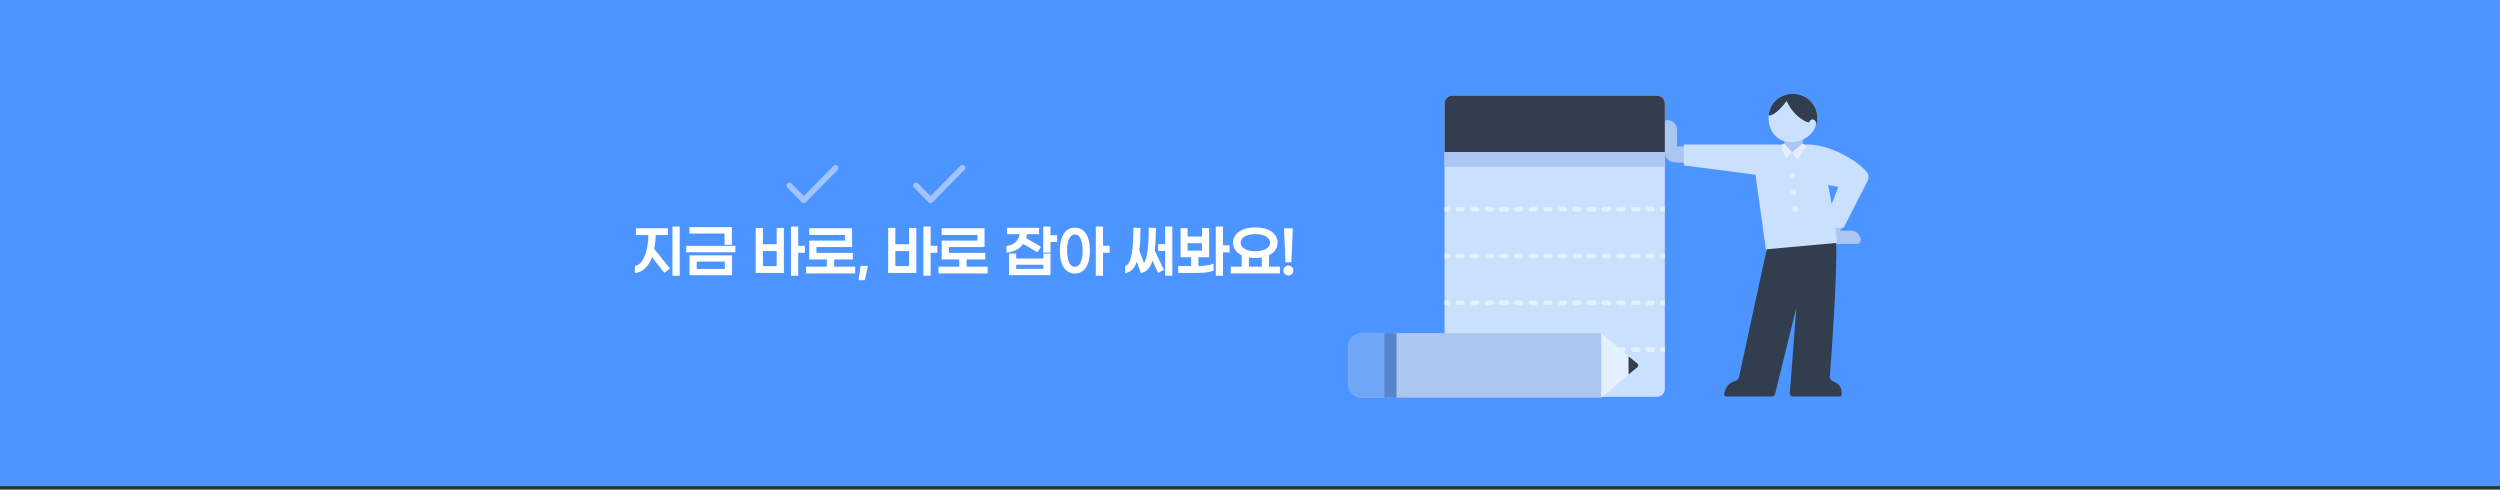<svg width="100%" height="100%" viewBox="0 0 1440 282" fill="none" xmlns="http://www.w3.org/2000/svg">
<rect x="0" y="0" width="1440" height="282" fill="#333333" stroke="none"/>
<rect width="1440" height="280" fill="#4C94FF"/>
<mask id="path-1-outside-1_2604_20336" maskUnits="userSpaceOnUse" x="365.5" y="130" width="380" height="32" fill="black">
<rect fill="white" x="365.5" y="130" width="380" height="32"/>
<path d="M387.83 131H390.998V158.328H387.83V131ZM377.174 134.904C377.142 138.072 376.822 140.984 376.31 143.544L385.238 154.584L382.742 156.472L375.382 147.096C373.494 152.824 370.23 156.216 366.102 156.696V153.56C370.966 152.664 373.846 145.048 373.974 134.904H366.742V131.992H384.182V134.904H377.174ZM417.856 140.504V134.008H397.6V131.32H421.056V140.504H417.856ZM395.776 144.792V142.136H423.072V144.792H395.776ZM397.664 158.008V147.576H421.152V158.008H397.664ZM400.832 155.416H418.016V150.168H400.832V155.416ZM463.102 142.072V145.112H459.262V158.328H456.094V131H459.262V142.072H463.102ZM447.87 141.208V131.8H451.006V156.696H435.806V131.8H438.942V141.208H447.87ZM438.942 153.784H447.87V144.12H438.942V153.784ZM480.007 154.104H492.103V157.016H464.807V154.104H476.775V148.952H466.631V139.096H487.175V134.808H466.631V131.992H490.311V141.816H469.799V146.136H490.727V148.952H480.007V154.104ZM499.312 153.656L497.712 160.888H495.088L496.112 153.656H499.312ZM539.383 142.072V145.112H535.543V158.328H532.375V131H535.543V142.072H539.383ZM524.151 141.208V131.8H527.287V156.696H512.087V131.8H515.223V141.208H524.151ZM515.223 153.784H524.151V144.12H515.223V153.784ZM556.288 154.104H568.384V157.016H541.088V154.104H553.056V148.952H542.912V139.096H563.456V134.808H542.912V131.992H566.592V141.816H546.08V146.136H567.008V148.952H556.288V154.104ZM608.414 135.96V138.904H604.574V145.016H601.406V131H604.574V135.96H608.414ZM589.278 139.864C587.39 142.648 584.222 144.536 580.222 144.92V142.104C584.702 141.496 587.486 138.488 587.902 134.392H580.574V131.704H598.014V134.392H591.102C591.038 135.448 590.814 136.472 590.494 137.432L598.91 142.296L597.406 144.664L589.278 139.864ZM601.47 149.432V146.52H604.574V157.976H581.726V146.52H584.83V149.432H601.47ZM584.83 155.384H601.47V151.992H584.83V155.384ZM638.695 142.072V145.112H634.855V158.328H631.687V131H634.855V142.072H638.695ZM619.143 131.64C623.911 131.64 627.271 135.672 627.271 144.344C627.271 153.016 623.911 157.048 619.143 157.048C614.343 157.048 610.983 153.016 610.983 144.344C610.983 135.672 614.343 131.64 619.143 131.64ZM619.143 154.136C621.959 154.136 624.103 151.288 624.103 144.344C624.103 137.432 621.959 134.552 619.143 134.552C616.295 134.552 614.151 137.432 614.151 144.344C614.151 151.288 616.295 154.136 619.143 154.136ZM671.621 131H674.757V158.328H671.621V144.088H667.589V141.112H671.621V131ZM665.285 131.8C665.253 136.632 665.029 140.792 664.581 144.28L669.765 155.224L667.269 156.504L663.749 148.664C662.565 153.336 660.549 156.056 657.445 156.696L654.789 149.176C653.573 153.528 651.621 156.088 648.613 156.696V153.528C652.229 152.312 653.349 143.128 653.349 131.672L656.453 131.8C656.421 136.664 656.197 140.856 655.749 144.344L658.789 152.6C661.349 149.752 662.181 141.56 662.181 131.672L665.285 131.8ZM707.727 141.816V144.856H703.951V158.328H700.783V131H703.951V141.816H707.727ZM689.775 147.704V153.72C693.359 153.72 696.591 153.368 698.511 152.568V155.544C696.559 156.344 693.327 156.696 689.583 156.696H679.151V153.72H686.607V147.704H680.495V131.896H683.567V136.76H692.847V131.896H695.951V147.704H689.775ZM683.567 139.576V144.856H692.847V139.576H683.567ZM730.456 154.104H736.728V157.016H709.432V154.104H715.704V146.712C712.568 145.272 710.744 142.872 710.744 139.8C710.744 134.744 715.608 131.48 723.064 131.48C730.52 131.48 735.384 134.744 735.384 139.8C735.384 142.84 733.56 145.272 730.456 146.68V154.104ZM714.104 139.8C714.104 143.064 717.688 145.208 723.064 145.208C728.44 145.208 732.056 143.064 732.056 139.8C732.056 136.472 728.44 134.36 723.064 134.36C717.688 134.36 714.104 136.472 714.104 139.8ZM718.872 147.704V154.104H727.288V147.704C726.008 147.96 724.6 148.088 723.064 148.088C721.56 148.088 720.152 147.96 718.872 147.704ZM740.897 150.552L740.097 132.024H744.161L743.329 150.552H740.897ZM742.113 158.168C740.769 158.168 739.745 157.144 739.745 155.8C739.745 154.488 740.769 153.464 742.113 153.464C743.457 153.464 744.481 154.488 744.481 155.8C744.481 157.144 743.457 158.168 742.113 158.168Z"/>
</mask>
<path d="M387.83 131H390.998V158.328H387.83V131ZM377.174 134.904C377.142 138.072 376.822 140.984 376.31 143.544L385.238 154.584L382.742 156.472L375.382 147.096C373.494 152.824 370.23 156.216 366.102 156.696V153.56C370.966 152.664 373.846 145.048 373.974 134.904H366.742V131.992H384.182V134.904H377.174ZM417.856 140.504V134.008H397.6V131.32H421.056V140.504H417.856ZM395.776 144.792V142.136H423.072V144.792H395.776ZM397.664 158.008V147.576H421.152V158.008H397.664ZM400.832 155.416H418.016V150.168H400.832V155.416ZM463.102 142.072V145.112H459.262V158.328H456.094V131H459.262V142.072H463.102ZM447.87 141.208V131.8H451.006V156.696H435.806V131.8H438.942V141.208H447.87ZM438.942 153.784H447.87V144.12H438.942V153.784ZM480.007 154.104H492.103V157.016H464.807V154.104H476.775V148.952H466.631V139.096H487.175V134.808H466.631V131.992H490.311V141.816H469.799V146.136H490.727V148.952H480.007V154.104ZM499.312 153.656L497.712 160.888H495.088L496.112 153.656H499.312ZM539.383 142.072V145.112H535.543V158.328H532.375V131H535.543V142.072H539.383ZM524.151 141.208V131.8H527.287V156.696H512.087V131.8H515.223V141.208H524.151ZM515.223 153.784H524.151V144.12H515.223V153.784ZM556.288 154.104H568.384V157.016H541.088V154.104H553.056V148.952H542.912V139.096H563.456V134.808H542.912V131.992H566.592V141.816H546.08V146.136H567.008V148.952H556.288V154.104ZM608.414 135.96V138.904H604.574V145.016H601.406V131H604.574V135.96H608.414ZM589.278 139.864C587.39 142.648 584.222 144.536 580.222 144.92V142.104C584.702 141.496 587.486 138.488 587.902 134.392H580.574V131.704H598.014V134.392H591.102C591.038 135.448 590.814 136.472 590.494 137.432L598.91 142.296L597.406 144.664L589.278 139.864ZM601.47 149.432V146.52H604.574V157.976H581.726V146.52H584.83V149.432H601.47ZM584.83 155.384H601.47V151.992H584.83V155.384ZM638.695 142.072V145.112H634.855V158.328H631.687V131H634.855V142.072H638.695ZM619.143 131.64C623.911 131.64 627.271 135.672 627.271 144.344C627.271 153.016 623.911 157.048 619.143 157.048C614.343 157.048 610.983 153.016 610.983 144.344C610.983 135.672 614.343 131.64 619.143 131.64ZM619.143 154.136C621.959 154.136 624.103 151.288 624.103 144.344C624.103 137.432 621.959 134.552 619.143 134.552C616.295 134.552 614.151 137.432 614.151 144.344C614.151 151.288 616.295 154.136 619.143 154.136ZM671.621 131H674.757V158.328H671.621V144.088H667.589V141.112H671.621V131ZM665.285 131.8C665.253 136.632 665.029 140.792 664.581 144.28L669.765 155.224L667.269 156.504L663.749 148.664C662.565 153.336 660.549 156.056 657.445 156.696L654.789 149.176C653.573 153.528 651.621 156.088 648.613 156.696V153.528C652.229 152.312 653.349 143.128 653.349 131.672L656.453 131.8C656.421 136.664 656.197 140.856 655.749 144.344L658.789 152.6C661.349 149.752 662.181 141.56 662.181 131.672L665.285 131.8ZM707.727 141.816V144.856H703.951V158.328H700.783V131H703.951V141.816H707.727ZM689.775 147.704V153.72C693.359 153.72 696.591 153.368 698.511 152.568V155.544C696.559 156.344 693.327 156.696 689.583 156.696H679.151V153.72H686.607V147.704H680.495V131.896H683.567V136.76H692.847V131.896H695.951V147.704H689.775ZM683.567 139.576V144.856H692.847V139.576H683.567ZM730.456 154.104H736.728V157.016H709.432V154.104H715.704V146.712C712.568 145.272 710.744 142.872 710.744 139.8C710.744 134.744 715.608 131.48 723.064 131.48C730.52 131.48 735.384 134.744 735.384 139.8C735.384 142.84 733.56 145.272 730.456 146.68V154.104ZM714.104 139.8C714.104 143.064 717.688 145.208 723.064 145.208C728.44 145.208 732.056 143.064 732.056 139.8C732.056 136.472 728.44 134.36 723.064 134.36C717.688 134.36 714.104 136.472 714.104 139.8ZM718.872 147.704V154.104H727.288V147.704C726.008 147.96 724.6 148.088 723.064 148.088C721.56 148.088 720.152 147.96 718.872 147.704ZM740.897 150.552L740.097 132.024H744.161L743.329 150.552H740.897ZM742.113 158.168C740.769 158.168 739.745 157.144 739.745 155.8C739.745 154.488 740.769 153.464 742.113 153.464C743.457 153.464 744.481 154.488 744.481 155.8C744.481 157.144 743.457 158.168 742.113 158.168Z" fill="white"/>
<path d="M387.83 131V130.5H387.33V131H387.83ZM390.998 131H391.498V130.5H390.998V131ZM390.998 158.328V158.828H391.498V158.328H390.998ZM387.83 158.328H387.33V158.828H387.83V158.328ZM377.174 134.904V134.404H376.679L376.674 134.899L377.174 134.904ZM376.31 143.544L375.82 143.446L375.774 143.676L375.922 143.858L376.31 143.544ZM385.238 154.584L385.54 154.983L385.952 154.671L385.627 154.27L385.238 154.584ZM382.742 156.472L382.349 156.781L382.652 157.167L383.044 156.871L382.742 156.472ZM375.382 147.096L375.776 146.787L375.2 146.053L374.908 146.939L375.382 147.096ZM366.102 156.696H365.602V157.258L366.16 157.193L366.102 156.696ZM366.102 153.56L366.012 153.068L365.602 153.144V153.56H366.102ZM373.974 134.904L374.474 134.91L374.481 134.404H373.974V134.904ZM366.742 134.904H366.242V135.404H366.742V134.904ZM366.742 131.992V131.492H366.242V131.992H366.742ZM384.182 131.992H384.682V131.492H384.182V131.992ZM384.182 134.904V135.404H384.682V134.904H384.182ZM387.83 131.5H390.998V130.5H387.83V131.5ZM390.498 131V158.328H391.498V131H390.498ZM390.998 157.828H387.83V158.828H390.998V157.828ZM388.33 158.328V131H387.33V158.328H388.33ZM376.674 134.899C376.643 138.037 376.326 140.918 375.82 143.446L376.801 143.642C377.319 141.05 377.642 138.107 377.674 134.909L376.674 134.899ZM375.922 143.858L384.85 154.898L385.627 154.27L376.699 143.23L375.922 143.858ZM384.937 154.185L382.441 156.073L383.044 156.871L385.54 154.983L384.937 154.185ZM383.136 156.163L375.776 146.787L374.989 147.405L382.349 156.781L383.136 156.163ZM374.908 146.939C373.048 152.58 369.895 155.752 366.045 156.199L366.16 157.193C370.566 156.68 373.94 153.068 375.857 147.253L374.908 146.939ZM366.602 156.696V153.56H365.602V156.696H366.602ZM366.193 154.052C368.875 153.558 370.909 151.233 372.277 147.889C373.653 144.528 374.41 140.021 374.474 134.91L373.474 134.898C373.411 139.931 372.664 144.304 371.352 147.511C370.032 150.735 368.194 152.666 366.012 153.068L366.193 154.052ZM373.974 134.404H366.742V135.404H373.974V134.404ZM367.242 134.904V131.992H366.242V134.904H367.242ZM366.742 132.492H384.182V131.492H366.742V132.492ZM383.682 131.992V134.904H384.682V131.992H383.682ZM384.182 134.404H377.174V135.404H384.182V134.404ZM417.856 140.504H417.356V141.004H417.856V140.504ZM417.856 134.008H418.356V133.508H417.856V134.008ZM397.6 134.008H397.1V134.508H397.6V134.008ZM397.6 131.32V130.82H397.1V131.32H397.6ZM421.056 131.32H421.556V130.82H421.056V131.32ZM421.056 140.504V141.004H421.556V140.504H421.056ZM395.776 144.792H395.276V145.292H395.776V144.792ZM395.776 142.136V141.636H395.276V142.136H395.776ZM423.072 142.136H423.572V141.636H423.072V142.136ZM423.072 144.792V145.292H423.572V144.792H423.072ZM397.664 158.008H397.164V158.508H397.664V158.008ZM397.664 147.576V147.076H397.164V147.576H397.664ZM421.152 147.576H421.652V147.076H421.152V147.576ZM421.152 158.008V158.508H421.652V158.008H421.152ZM400.832 155.416H400.332V155.916H400.832V155.416ZM418.016 155.416V155.916H418.516V155.416H418.016ZM418.016 150.168H418.516V149.668H418.016V150.168ZM400.832 150.168V149.668H400.332V150.168H400.832ZM418.356 140.504V134.008H417.356V140.504H418.356ZM417.856 133.508H397.6V134.508H417.856V133.508ZM398.1 134.008V131.32H397.1V134.008H398.1ZM397.6 131.82H421.056V130.82H397.6V131.82ZM420.556 131.32V140.504H421.556V131.32H420.556ZM421.056 140.004H417.856V141.004H421.056V140.004ZM396.276 144.792V142.136H395.276V144.792H396.276ZM395.776 142.636H423.072V141.636H395.776V142.636ZM422.572 142.136V144.792H423.572V142.136H422.572ZM423.072 144.292H395.776V145.292H423.072V144.292ZM398.164 158.008V147.576H397.164V158.008H398.164ZM397.664 148.076H421.152V147.076H397.664V148.076ZM420.652 147.576V158.008H421.652V147.576H420.652ZM421.152 157.508H397.664V158.508H421.152V157.508ZM400.832 155.916H418.016V154.916H400.832V155.916ZM418.516 155.416V150.168H417.516V155.416H418.516ZM418.016 149.668H400.832V150.668H418.016V149.668ZM400.332 150.168V155.416H401.332V150.168H400.332ZM463.102 142.072H463.602V141.572H463.102V142.072ZM463.102 145.112V145.612H463.602V145.112H463.102ZM459.262 145.112V144.612H458.762V145.112H459.262ZM459.262 158.328V158.828H459.762V158.328H459.262ZM456.094 158.328H455.594V158.828H456.094V158.328ZM456.094 131V130.5H455.594V131H456.094ZM459.262 131H459.762V130.5H459.262V131ZM459.262 142.072H458.762V142.572H459.262V142.072ZM447.87 141.208V141.708H448.37V141.208H447.87ZM447.87 131.8V131.3H447.37V131.8H447.87ZM451.006 131.8H451.506V131.3H451.006V131.8ZM451.006 156.696V157.196H451.506V156.696H451.006ZM435.806 156.696H435.306V157.196H435.806V156.696ZM435.806 131.8V131.3H435.306V131.8H435.806ZM438.942 131.8H439.442V131.3H438.942V131.8ZM438.942 141.208H438.442V141.708H438.942V141.208ZM438.942 153.784H438.442V154.284H438.942V153.784ZM447.87 153.784V154.284H448.37V153.784H447.87ZM447.87 144.12H448.37V143.62H447.87V144.12ZM438.942 144.12V143.62H438.442V144.12H438.942ZM462.602 142.072V145.112H463.602V142.072H462.602ZM463.102 144.612H459.262V145.612H463.102V144.612ZM458.762 145.112V158.328H459.762V145.112H458.762ZM459.262 157.828H456.094V158.828H459.262V157.828ZM456.594 158.328V131H455.594V158.328H456.594ZM456.094 131.5H459.262V130.5H456.094V131.5ZM458.762 131V142.072H459.762V131H458.762ZM459.262 142.572H463.102V141.572H459.262V142.572ZM448.37 141.208V131.8H447.37V141.208H448.37ZM447.87 132.3H451.006V131.3H447.87V132.3ZM450.506 131.8V156.696H451.506V131.8H450.506ZM451.006 156.196H435.806V157.196H451.006V156.196ZM436.306 156.696V131.8H435.306V156.696H436.306ZM435.806 132.3H438.942V131.3H435.806V132.3ZM438.442 131.8V141.208H439.442V131.8H438.442ZM438.942 141.708H447.87V140.708H438.942V141.708ZM438.942 154.284H447.87V153.284H438.942V154.284ZM448.37 153.784V144.12H447.37V153.784H448.37ZM447.87 143.62H438.942V144.62H447.87V143.62ZM438.442 144.12V153.784H439.442V144.12H438.442ZM480.007 154.104H479.507V154.604H480.007V154.104ZM492.103 154.104H492.603V153.604H492.103V154.104ZM492.103 157.016V157.516H492.603V157.016H492.103ZM464.807 157.016H464.307V157.516H464.807V157.016ZM464.807 154.104V153.604H464.307V154.104H464.807ZM476.775 154.104V154.604H477.275V154.104H476.775ZM476.775 148.952H477.275V148.452H476.775V148.952ZM466.631 148.952H466.131V149.452H466.631V148.952ZM466.631 139.096V138.596H466.131V139.096H466.631ZM487.175 139.096V139.596H487.675V139.096H487.175ZM487.175 134.808H487.675V134.308H487.175V134.808ZM466.631 134.808H466.131V135.308H466.631V134.808ZM466.631 131.992V131.492H466.131V131.992H466.631ZM490.311 131.992H490.811V131.492H490.311V131.992ZM490.311 141.816V142.316H490.811V141.816H490.311ZM469.799 141.816V141.316H469.299V141.816H469.799ZM469.799 146.136H469.299V146.636H469.799V146.136ZM490.727 146.136H491.227V145.636H490.727V146.136ZM490.727 148.952V149.452H491.227V148.952H490.727ZM480.007 148.952V148.452H479.507V148.952H480.007ZM480.007 154.604H492.103V153.604H480.007V154.604ZM491.603 154.104V157.016H492.603V154.104H491.603ZM492.103 156.516H464.807V157.516H492.103V156.516ZM465.307 157.016V154.104H464.307V157.016H465.307ZM464.807 154.604H476.775V153.604H464.807V154.604ZM477.275 154.104V148.952H476.275V154.104H477.275ZM476.775 148.452H466.631V149.452H476.775V148.452ZM467.131 148.952V139.096H466.131V148.952H467.131ZM466.631 139.596H487.175V138.596H466.631V139.596ZM487.675 139.096V134.808H486.675V139.096H487.675ZM487.175 134.308H466.631V135.308H487.175V134.308ZM467.131 134.808V131.992H466.131V134.808H467.131ZM466.631 132.492H490.311V131.492H466.631V132.492ZM489.811 131.992V141.816H490.811V131.992H489.811ZM490.311 141.316H469.799V142.316H490.311V141.316ZM469.299 141.816V146.136H470.299V141.816H469.299ZM469.799 146.636H490.727V145.636H469.799V146.636ZM490.227 146.136V148.952H491.227V146.136H490.227ZM490.727 148.452H480.007V149.452H490.727V148.452ZM479.507 148.952V154.104H480.507V148.952H479.507ZM499.312 153.656L499.8 153.764L499.935 153.156H499.312V153.656ZM497.712 160.888V161.388H498.114L498.2 160.996L497.712 160.888ZM495.088 160.888L494.593 160.818L494.512 161.388H495.088V160.888ZM496.112 153.656V153.156H495.678L495.617 153.586L496.112 153.656ZM498.824 153.548L497.224 160.78L498.2 160.996L499.8 153.764L498.824 153.548ZM497.712 160.388H495.088V161.388H497.712V160.388ZM495.583 160.958L496.607 153.726L495.617 153.586L494.593 160.818L495.583 160.958ZM496.112 154.156H499.312V153.156H496.112V154.156ZM539.383 142.072H539.883V141.572H539.383V142.072ZM539.383 145.112V145.612H539.883V145.112H539.383ZM535.543 145.112V144.612H535.043V145.112H535.543ZM535.543 158.328V158.828H536.043V158.328H535.543ZM532.375 158.328H531.875V158.828H532.375V158.328ZM532.375 131V130.5H531.875V131H532.375ZM535.543 131H536.043V130.5H535.543V131ZM535.543 142.072H535.043V142.572H535.543V142.072ZM524.151 141.208V141.708H524.651V141.208H524.151ZM524.151 131.8V131.3H523.651V131.8H524.151ZM527.287 131.8H527.787V131.3H527.287V131.8ZM527.287 156.696V157.196H527.787V156.696H527.287ZM512.087 156.696H511.587V157.196H512.087V156.696ZM512.087 131.8V131.3H511.587V131.8H512.087ZM515.223 131.8H515.723V131.3H515.223V131.8ZM515.223 141.208H514.723V141.708H515.223V141.208ZM515.223 153.784H514.723V154.284H515.223V153.784ZM524.151 153.784V154.284H524.651V153.784H524.151ZM524.151 144.12H524.651V143.62H524.151V144.12ZM515.223 144.12V143.62H514.723V144.12H515.223ZM538.883 142.072V145.112H539.883V142.072H538.883ZM539.383 144.612H535.543V145.612H539.383V144.612ZM535.043 145.112V158.328H536.043V145.112H535.043ZM535.543 157.828H532.375V158.828H535.543V157.828ZM532.875 158.328V131H531.875V158.328H532.875ZM532.375 131.5H535.543V130.5H532.375V131.5ZM535.043 131V142.072H536.043V131H535.043ZM535.543 142.572H539.383V141.572H535.543V142.572ZM524.651 141.208V131.8H523.651V141.208H524.651ZM524.151 132.3H527.287V131.3H524.151V132.3ZM526.787 131.8V156.696H527.787V131.8H526.787ZM527.287 156.196H512.087V157.196H527.287V156.196ZM512.587 156.696V131.8H511.587V156.696H512.587ZM512.087 132.3H515.223V131.3H512.087V132.3ZM514.723 131.8V141.208H515.723V131.8H514.723ZM515.223 141.708H524.151V140.708H515.223V141.708ZM515.223 154.284H524.151V153.284H515.223V154.284ZM524.651 153.784V144.12H523.651V153.784H524.651ZM524.151 143.62H515.223V144.62H524.151V143.62ZM514.723 144.12V153.784H515.723V144.12H514.723ZM556.288 154.104H555.788V154.604H556.288V154.104ZM568.384 154.104H568.884V153.604H568.384V154.104ZM568.384 157.016V157.516H568.884V157.016H568.384ZM541.088 157.016H540.588V157.516H541.088V157.016ZM541.088 154.104V153.604H540.588V154.104H541.088ZM553.056 154.104V154.604H553.556V154.104H553.056ZM553.056 148.952H553.556V148.452H553.056V148.952ZM542.912 148.952H542.412V149.452H542.912V148.952ZM542.912 139.096V138.596H542.412V139.096H542.912ZM563.456 139.096V139.596H563.956V139.096H563.456ZM563.456 134.808H563.956V134.308H563.456V134.808ZM542.912 134.808H542.412V135.308H542.912V134.808ZM542.912 131.992V131.492H542.412V131.992H542.912ZM566.592 131.992H567.092V131.492H566.592V131.992ZM566.592 141.816V142.316H567.092V141.816H566.592ZM546.08 141.816V141.316H545.58V141.816H546.08ZM546.08 146.136H545.58V146.636H546.08V146.136ZM567.008 146.136H567.508V145.636H567.008V146.136ZM567.008 148.952V149.452H567.508V148.952H567.008ZM556.288 148.952V148.452H555.788V148.952H556.288ZM556.288 154.604H568.384V153.604H556.288V154.604ZM567.884 154.104V157.016H568.884V154.104H567.884ZM568.384 156.516H541.088V157.516H568.384V156.516ZM541.588 157.016V154.104H540.588V157.016H541.588ZM541.088 154.604H553.056V153.604H541.088V154.604ZM553.556 154.104V148.952H552.556V154.104H553.556ZM553.056 148.452H542.912V149.452H553.056V148.452ZM543.412 148.952V139.096H542.412V148.952H543.412ZM542.912 139.596H563.456V138.596H542.912V139.596ZM563.956 139.096V134.808H562.956V139.096H563.956ZM563.456 134.308H542.912V135.308H563.456V134.308ZM543.412 134.808V131.992H542.412V134.808H543.412ZM542.912 132.492H566.592V131.492H542.912V132.492ZM566.092 131.992V141.816H567.092V131.992H566.092ZM566.592 141.316H546.08V142.316H566.592V141.316ZM545.58 141.816V146.136H546.58V141.816H545.58ZM546.08 146.636H567.008V145.636H546.08V146.636ZM566.508 146.136V148.952H567.508V146.136H566.508ZM567.008 148.452H556.288V149.452H567.008V148.452ZM555.788 148.952V154.104H556.788V148.952H555.788ZM608.414 135.96H608.914V135.46H608.414V135.96ZM608.414 138.904V139.404H608.914V138.904H608.414ZM604.574 138.904V138.404H604.074V138.904H604.574ZM604.574 145.016V145.516H605.074V145.016H604.574ZM601.406 145.016H600.906V145.516H601.406V145.016ZM601.406 131V130.5H600.906V131H601.406ZM604.574 131H605.074V130.5H604.574V131ZM604.574 135.96H604.074V136.46H604.574V135.96ZM589.278 139.864L589.532 139.433L589.128 139.195L588.864 139.583L589.278 139.864ZM580.222 144.92H579.722V145.47L580.27 145.418L580.222 144.92ZM580.222 142.104L580.155 141.609L579.722 141.667V142.104H580.222ZM587.902 134.392L588.4 134.443L588.455 133.892H587.902V134.392ZM580.574 134.392H580.074V134.892H580.574V134.392ZM580.574 131.704V131.204H580.074V131.704H580.574ZM598.014 131.704H598.514V131.204H598.014V131.704ZM598.014 134.392V134.892H598.514V134.392H598.014ZM591.102 134.392V133.892H590.632L590.603 134.362L591.102 134.392ZM590.494 137.432L590.02 137.274L589.891 137.661L590.244 137.865L590.494 137.432ZM598.91 142.296L599.332 142.564L599.612 142.124L599.16 141.863L598.91 142.296ZM597.406 144.664L597.152 145.095L597.569 145.341L597.828 144.932L597.406 144.664ZM601.47 149.432V149.932H601.97V149.432H601.47ZM601.47 146.52V146.02H600.97V146.52H601.47ZM604.574 146.52H605.074V146.02H604.574V146.52ZM604.574 157.976V158.476H605.074V157.976H604.574ZM581.726 157.976H581.226V158.476H581.726V157.976ZM581.726 146.52V146.02H581.226V146.52H581.726ZM584.83 146.52H585.33V146.02H584.83V146.52ZM584.83 149.432H584.33V149.932H584.83V149.432ZM584.83 155.384H584.33V155.884H584.83V155.384ZM601.47 155.384V155.884H601.97V155.384H601.47ZM601.47 151.992H601.97V151.492H601.47V151.992ZM584.83 151.992V151.492H584.33V151.992H584.83ZM607.914 135.96V138.904H608.914V135.96H607.914ZM608.414 138.404H604.574V139.404H608.414V138.404ZM604.074 138.904V145.016H605.074V138.904H604.074ZM604.574 144.516H601.406V145.516H604.574V144.516ZM601.906 145.016V131H600.906V145.016H601.906ZM601.406 131.5H604.574V130.5H601.406V131.5ZM604.074 131V135.96H605.074V131H604.074ZM604.574 136.46H608.414V135.46H604.574V136.46ZM588.864 139.583C587.067 142.233 584.04 144.051 580.174 144.422L580.27 145.418C584.404 145.021 587.713 143.063 589.692 140.145L588.864 139.583ZM580.722 144.92V142.104H579.722V144.92H580.722ZM580.289 142.599C584.994 141.961 587.96 138.772 588.4 134.443L587.405 134.341C587.012 138.204 584.41 141.031 580.155 141.609L580.289 142.599ZM587.902 133.892H580.574V134.892H587.902V133.892ZM581.074 134.392V131.704H580.074V134.392H581.074ZM580.574 132.204H598.014V131.204H580.574V132.204ZM597.514 131.704V134.392H598.514V131.704H597.514ZM598.014 133.892H591.102V134.892H598.014V133.892ZM590.603 134.362C590.542 135.367 590.328 136.348 590.02 137.274L590.968 137.59C591.3 136.596 591.534 135.529 591.601 134.422L590.603 134.362ZM590.244 137.865L598.66 142.729L599.16 141.863L590.744 136.999L590.244 137.865ZM598.488 142.028L596.984 144.396L597.828 144.932L599.332 142.564L598.488 142.028ZM597.66 144.233L589.532 139.433L589.024 140.295L597.152 145.095L597.66 144.233ZM601.97 149.432V146.52H600.97V149.432H601.97ZM601.47 147.02H604.574V146.02H601.47V147.02ZM604.074 146.52V157.976H605.074V146.52H604.074ZM604.574 157.476H581.726V158.476H604.574V157.476ZM582.226 157.976V146.52H581.226V157.976H582.226ZM581.726 147.02H584.83V146.02H581.726V147.02ZM584.33 146.52V149.432H585.33V146.52H584.33ZM584.83 149.932H601.47V148.932H584.83V149.932ZM584.83 155.884H601.47V154.884H584.83V155.884ZM601.97 155.384V151.992H600.97V155.384H601.97ZM601.47 151.492H584.83V152.492H601.47V151.492ZM584.33 151.992V155.384H585.33V151.992H584.33ZM638.695 142.072H639.195V141.572H638.695V142.072ZM638.695 145.112V145.612H639.195V145.112H638.695ZM634.855 145.112V144.612H634.355V145.112H634.855ZM634.855 158.328V158.828H635.355V158.328H634.855ZM631.687 158.328H631.187V158.828H631.687V158.328ZM631.687 131V130.5H631.187V131H631.687ZM634.855 131H635.355V130.5H634.855V131ZM634.855 142.072H634.355V142.572H634.855V142.072ZM638.195 142.072V145.112H639.195V142.072H638.195ZM638.695 144.612H634.855V145.612H638.695V144.612ZM634.355 145.112V158.328H635.355V145.112H634.355ZM634.855 157.828H631.687V158.828H634.855V157.828ZM632.187 158.328V131H631.187V158.328H632.187ZM631.687 131.5H634.855V130.5H631.687V131.5ZM634.355 131V142.072H635.355V131H634.355ZM634.855 142.572H638.695V141.572H634.855V142.572ZM619.143 132.14C621.366 132.14 623.242 133.069 624.583 135.023C625.94 137 626.771 140.062 626.771 144.344H627.771C627.771 139.954 626.923 136.664 625.408 134.457C623.877 132.227 621.689 131.14 619.143 131.14V132.14ZM626.771 144.344C626.771 148.626 625.94 151.688 624.583 153.665C623.242 155.619 621.366 156.548 619.143 156.548V157.548C621.689 157.548 623.877 156.461 625.408 154.231C626.923 152.024 627.771 148.734 627.771 144.344H626.771ZM619.143 156.548C616.904 156.548 615.02 155.618 613.675 153.665C612.315 151.688 611.483 148.626 611.483 144.344H610.483C610.483 148.734 611.332 152.024 612.852 154.231C614.387 156.462 616.583 157.548 619.143 157.548V156.548ZM611.483 144.344C611.483 140.062 612.315 137 613.675 135.023C615.02 133.07 616.904 132.14 619.143 132.14V131.14C616.583 131.14 614.387 132.226 612.852 134.457C611.332 136.664 610.483 139.954 610.483 144.344H611.483ZM619.143 154.636C620.756 154.636 622.151 153.804 623.115 152.089C624.064 150.402 624.603 147.854 624.603 144.344H623.603C623.603 147.778 623.071 150.126 622.243 151.599C621.432 153.044 620.347 153.636 619.143 153.636V154.636ZM624.603 144.344C624.603 140.849 624.063 138.302 623.116 136.611C622.152 134.894 620.758 134.052 619.143 134.052V135.052C620.345 135.052 621.43 135.65 622.243 137.101C623.071 138.578 623.603 140.927 623.603 144.344H624.603ZM619.143 134.052C617.515 134.052 616.112 134.892 615.144 136.611C614.191 138.302 613.651 140.849 613.651 144.344H614.651C614.651 140.927 615.184 138.578 616.015 137.101C616.831 135.652 617.924 135.052 619.143 135.052V134.052ZM613.651 144.344C613.651 147.854 614.191 150.402 615.144 152.09C616.113 153.806 617.517 154.636 619.143 154.636V153.636C617.922 153.636 616.83 153.042 616.015 151.598C615.184 150.126 614.651 147.778 614.651 144.344H613.651ZM671.621 131V130.5H671.121V131H671.621ZM674.757 131H675.257V130.5H674.757V131ZM674.757 158.328V158.828H675.257V158.328H674.757ZM671.621 158.328H671.121V158.828H671.621V158.328ZM671.621 144.088H672.121V143.588H671.621V144.088ZM667.589 144.088H667.089V144.588H667.589V144.088ZM667.589 141.112V140.612H667.089V141.112H667.589ZM671.621 141.112V141.612H672.121V141.112H671.621ZM665.285 131.8L665.785 131.803L665.789 131.32L665.306 131.3L665.285 131.8ZM664.581 144.28L664.085 144.216L664.067 144.362L664.13 144.494L664.581 144.28ZM669.765 155.224L669.994 155.669L670.425 155.448L670.217 155.01L669.765 155.224ZM667.269 156.504L666.813 156.709L667.029 157.189L667.498 156.949L667.269 156.504ZM663.749 148.664L664.206 148.459L663.617 147.149L663.265 148.541L663.749 148.664ZM657.445 156.696L656.974 156.863L657.119 157.274L657.546 157.186L657.445 156.696ZM654.789 149.176L655.261 149.009L654.734 147.517L654.308 149.041L654.789 149.176ZM648.613 156.696H648.113V157.307L648.712 157.186L648.613 156.696ZM648.613 153.528L648.454 153.054L648.113 153.169V153.528H648.613ZM653.349 131.672L653.37 131.172L652.849 131.151V131.672H653.349ZM656.453 131.8L656.953 131.803L656.957 131.32L656.474 131.3L656.453 131.8ZM655.749 144.344L655.253 144.28L655.238 144.402L655.28 144.517L655.749 144.344ZM658.789 152.6L658.32 152.773L658.607 153.551L659.161 152.934L658.789 152.6ZM662.181 131.672L662.202 131.172L661.681 131.151V131.672H662.181ZM671.621 131.5H674.757V130.5H671.621V131.5ZM674.257 131V158.328H675.257V131H674.257ZM674.757 157.828H671.621V158.828H674.757V157.828ZM672.121 158.328V144.088H671.121V158.328H672.121ZM671.621 143.588H667.589V144.588H671.621V143.588ZM668.089 144.088V141.112H667.089V144.088H668.089ZM667.589 141.612H671.621V140.612H667.589V141.612ZM672.121 141.112V131H671.121V141.112H672.121ZM664.785 131.797C664.753 136.617 664.53 140.755 664.085 144.216L665.077 144.344C665.529 140.829 665.753 136.647 665.785 131.803L664.785 131.797ZM664.13 144.494L669.314 155.438L670.217 155.01L665.033 144.066L664.13 144.494ZM669.537 154.779L667.041 156.059L667.498 156.949L669.994 155.669L669.537 154.779ZM667.726 156.299L664.206 148.459L663.293 148.869L666.813 156.709L667.726 156.299ZM663.265 148.541C662.096 153.154 660.16 155.626 657.344 156.206L657.546 157.186C660.939 156.486 663.035 153.518 664.234 148.787L663.265 148.541ZM657.917 156.529L655.261 149.009L654.318 149.343L656.974 156.863L657.917 156.529ZM654.308 149.041C653.109 153.333 651.242 155.655 648.514 156.206L648.712 157.186C652.001 156.521 654.038 153.723 655.271 149.311L654.308 149.041ZM649.113 156.696V153.528H648.113V156.696H649.113ZM648.773 154.002C649.855 153.638 650.684 152.701 651.325 151.437C651.969 150.166 652.459 148.494 652.829 146.533C653.569 142.606 653.849 137.409 653.849 131.672H652.849C652.849 137.391 652.569 142.514 651.846 146.347C651.484 148.266 651.016 149.834 650.433 150.985C649.846 152.143 649.179 152.81 648.454 153.054L648.773 154.002ZM653.329 132.172L656.433 132.3L656.474 131.3L653.37 131.172L653.329 132.172ZM655.953 131.797C655.921 136.649 655.698 140.819 655.253 144.28L656.245 144.408C656.697 140.893 656.921 136.679 656.953 131.803L655.953 131.797ZM655.28 144.517L658.32 152.773L659.259 152.427L656.219 144.171L655.28 144.517ZM659.161 152.934C659.866 152.15 660.426 151.031 660.874 149.676C661.324 148.316 661.674 146.685 661.94 144.848C662.473 141.173 662.681 136.626 662.681 131.672H661.681C661.681 136.606 661.474 141.099 660.951 144.704C660.689 146.507 660.35 148.076 659.925 149.362C659.497 150.653 658.992 151.626 658.418 152.266L659.161 152.934ZM662.161 132.172L665.265 132.3L665.306 131.3L662.202 131.172L662.161 132.172ZM707.727 141.816H708.227V141.316H707.727V141.816ZM707.727 144.856V145.356H708.227V144.856H707.727ZM703.951 144.856V144.356H703.451V144.856H703.951ZM703.951 158.328V158.828H704.451V158.328H703.951ZM700.783 158.328H700.283V158.828H700.783V158.328ZM700.783 131V130.5H700.283V131H700.783ZM703.951 131H704.451V130.5H703.951V131ZM703.951 141.816H703.451V142.316H703.951V141.816ZM689.775 147.704V147.204H689.275V147.704H689.775ZM689.775 153.72H689.275V154.22H689.775V153.72ZM698.511 152.568H699.011V151.818L698.318 152.106L698.511 152.568ZM698.511 155.544L698.7 156.007L699.011 155.879V155.544H698.511ZM679.151 156.696H678.651V157.196H679.151V156.696ZM679.151 153.72V153.22H678.651V153.72H679.151ZM686.607 153.72V154.22H687.107V153.72H686.607ZM686.607 147.704H687.107V147.204H686.607V147.704ZM680.495 147.704H679.995V148.204H680.495V147.704ZM680.495 131.896V131.396H679.995V131.896H680.495ZM683.567 131.896H684.067V131.396H683.567V131.896ZM683.567 136.76H683.067V137.26H683.567V136.76ZM692.847 136.76V137.26H693.347V136.76H692.847ZM692.847 131.896V131.396H692.347V131.896H692.847ZM695.951 131.896H696.451V131.396H695.951V131.896ZM695.951 147.704V148.204H696.451V147.704H695.951ZM683.567 139.576V139.076H683.067V139.576H683.567ZM683.567 144.856H683.067V145.356H683.567V144.856ZM692.847 144.856V145.356H693.347V144.856H692.847ZM692.847 139.576H693.347V139.076H692.847V139.576ZM707.227 141.816V144.856H708.227V141.816H707.227ZM707.727 144.356H703.951V145.356H707.727V144.356ZM703.451 144.856V158.328H704.451V144.856H703.451ZM703.951 157.828H700.783V158.828H703.951V157.828ZM701.283 158.328V131H700.283V158.328H701.283ZM700.783 131.5H703.951V130.5H700.783V131.5ZM703.451 131V141.816H704.451V131H703.451ZM703.951 142.316H707.727V141.316H703.951V142.316ZM689.275 147.704V153.72H690.275V147.704H689.275ZM689.775 154.22C693.367 154.22 696.685 153.87 698.703 153.03L698.318 152.106C696.496 152.866 693.351 153.22 689.775 153.22V154.22ZM698.011 152.568V155.544H699.011V152.568H698.011ZM698.321 155.081C696.466 155.842 693.319 156.196 689.583 156.196V157.196C693.334 157.196 696.651 156.846 698.7 156.007L698.321 155.081ZM689.583 156.196H679.151V157.196H689.583V156.196ZM679.651 156.696V153.72H678.651V156.696H679.651ZM679.151 154.22H686.607V153.22H679.151V154.22ZM687.107 153.72V147.704H686.107V153.72H687.107ZM686.607 147.204H680.495V148.204H686.607V147.204ZM680.995 147.704V131.896H679.995V147.704H680.995ZM680.495 132.396H683.567V131.396H680.495V132.396ZM683.067 131.896V136.76H684.067V131.896H683.067ZM683.567 137.26H692.847V136.26H683.567V137.26ZM693.347 136.76V131.896H692.347V136.76H693.347ZM692.847 132.396H695.951V131.396H692.847V132.396ZM695.451 131.896V147.704H696.451V131.896H695.451ZM695.951 147.204H689.775V148.204H695.951V147.204ZM683.067 139.576V144.856H684.067V139.576H683.067ZM683.567 145.356H692.847V144.356H683.567V145.356ZM693.347 144.856V139.576H692.347V144.856H693.347ZM692.847 139.076H683.567V140.076H692.847V139.076ZM730.456 154.104H729.956V154.604H730.456V154.104ZM736.728 154.104H737.228V153.604H736.728V154.104ZM736.728 157.016V157.516H737.228V157.016H736.728ZM709.432 157.016H708.932V157.516H709.432V157.016ZM709.432 154.104V153.604H708.932V154.104H709.432ZM715.704 154.104V154.604H716.204V154.104H715.704ZM715.704 146.712H716.204V146.391L715.913 146.258L715.704 146.712ZM730.456 146.68L730.249 146.225L729.956 146.358V146.68H730.456ZM718.872 147.704L718.97 147.214L718.372 147.094V147.704H718.872ZM718.872 154.104H718.372V154.604H718.872V154.104ZM727.288 154.104V154.604H727.788V154.104H727.288ZM727.288 147.704H727.788V147.094L727.19 147.214L727.288 147.704ZM730.456 154.604H736.728V153.604H730.456V154.604ZM736.228 154.104V157.016H737.228V154.104H736.228ZM736.728 156.516H709.432V157.516H736.728V156.516ZM709.932 157.016V154.104H708.932V157.016H709.932ZM709.432 154.604H715.704V153.604H709.432V154.604ZM716.204 154.104V146.712H715.204V154.104H716.204ZM715.913 146.258C712.909 144.879 711.244 142.632 711.244 139.8H710.244C710.244 143.112 712.226 145.665 715.495 147.166L715.913 146.258ZM711.244 139.8C711.244 137.456 712.362 135.524 714.387 134.159C716.428 132.783 719.401 131.98 723.064 131.98V130.98C719.271 130.98 716.084 131.809 713.828 133.329C711.558 134.86 710.244 137.088 710.244 139.8H711.244ZM723.064 131.98C726.727 131.98 729.7 132.783 731.74 134.159C733.766 135.524 734.884 137.456 734.884 139.8H735.884C735.884 137.088 734.57 134.86 732.299 133.329C730.044 131.809 726.857 130.98 723.064 130.98V131.98ZM734.884 139.8C734.884 142.602 733.216 144.879 730.249 146.225L730.662 147.135C733.904 145.665 735.884 143.078 735.884 139.8H734.884ZM729.956 146.68V154.104H730.956V146.68H729.956ZM713.604 139.8C713.604 141.646 714.628 143.144 716.31 144.156C717.98 145.162 720.318 145.708 723.064 145.708V144.708C720.434 144.708 718.292 144.182 716.826 143.3C715.372 142.424 714.604 141.218 714.604 139.8H713.604ZM723.064 145.708C725.81 145.708 728.155 145.162 729.833 144.157C731.522 143.145 732.556 141.647 732.556 139.8H731.556C731.556 141.217 730.782 142.423 729.319 143.299C727.844 144.182 725.694 144.708 723.064 144.708V145.708ZM732.556 139.8C732.556 137.923 731.525 136.417 729.833 135.403C728.154 134.398 725.808 133.86 723.064 133.86V134.86C725.695 134.86 727.845 135.378 729.319 136.261C730.779 137.135 731.556 138.349 731.556 139.8H732.556ZM723.064 133.86C720.319 133.86 717.981 134.398 716.31 135.404C714.625 136.418 713.604 137.925 713.604 139.8H714.604C714.604 138.347 715.375 137.134 716.826 136.26C718.291 135.378 720.432 134.86 723.064 134.86V133.86ZM718.372 147.704V154.104H719.372V147.704H718.372ZM718.872 154.604H727.288V153.604H718.872V154.604ZM727.788 154.104V147.704H726.788V154.104H727.788ZM727.19 147.214C725.947 147.462 724.573 147.588 723.064 147.588V148.588C724.627 148.588 726.069 148.458 727.386 148.194L727.19 147.214ZM723.064 147.588C721.588 147.588 720.213 147.462 718.97 147.214L718.774 148.194C720.091 148.458 721.532 148.588 723.064 148.588V147.588ZM740.897 150.552L740.398 150.574L740.418 151.052H740.897V150.552ZM740.097 132.024V131.524H739.575L739.598 132.046L740.097 132.024ZM744.161 132.024L744.661 132.046L744.684 131.524H744.161V132.024ZM743.329 150.552V151.052H743.807L743.829 150.574L743.329 150.552ZM741.397 150.53L740.597 132.002L739.598 132.046L740.398 150.574L741.397 150.53ZM740.097 132.524H744.161V131.524H740.097V132.524ZM743.662 132.002L742.83 150.53L743.829 150.574L744.661 132.046L743.662 132.002ZM743.329 150.052H740.897V151.052H743.329V150.052ZM742.113 157.668C741.045 157.668 740.245 156.868 740.245 155.8H739.245C739.245 157.42 740.493 158.668 742.113 158.668V157.668ZM740.245 155.8C740.245 154.769 741.041 153.964 742.113 153.964V152.964C740.497 152.964 739.245 154.207 739.245 155.8H740.245ZM742.113 153.964C743.185 153.964 743.981 154.769 743.981 155.8H744.981C744.981 154.207 743.729 152.964 742.113 152.964V153.964ZM743.981 155.8C743.981 156.868 743.181 157.668 742.113 157.668V158.668C743.733 158.668 744.981 157.42 744.981 155.8H743.981Z" fill="white" mask="url(#path-1-outside-1_2604_20336)"/>
<g opacity="0.85" clip-path="url(#clip0_2604_20336)">
<path d="M965.964 84.346H997.122V95.855L964.149 93.431C961.216 93.215 958.946 90.773 958.946 87.832V70.311C958.946 69.691 959.449 69.189 960.069 69.189H960.35C963.45 69.189 965.964 71.702 965.964 74.802V84.346Z" fill="#BCD0EE"/>
<path d="M1071.38 99.269L1062.24 93.048L1056.63 105.96L1060 107.083L1048.21 140.487H1069.62C1070.82 140.487 1071.79 139.517 1071.79 138.321C1071.79 135.331 1069.36 132.908 1066.37 132.908H1060L1073.24 106.42C1074.5 103.906 1073.7 100.85 1071.38 99.269Z" fill="#BCD0EE"/>
<path fill-rule="evenodd" clip-rule="evenodd" d="M1057.74 142.171L1017.33 144.978L1011.16 100.627L969.893 95.294V83.224H1041.75C1051.94 83.224 1067.92 90.623 1075.19 98.916C1076.5 100.41 1076.57 102.556 1075.67 104.326L1061.96 131.224H1057.13C1057.74 135.153 1058.02 137.68 1057.74 142.171ZM1058.87 107.644L1052.98 106.521C1053.54 109.1 1054.3 113.05 1055.04 117.608L1058.87 107.644Z" fill="#E1EDFF"/>
<path d="M1027.71 79.855H1038.37V82.382C1038.37 85.327 1035.99 87.715 1033.04 87.715C1030.09 87.715 1027.71 85.327 1027.71 82.382V79.855Z" fill="#BCD0EE"/>
<path d="M1031.86 87.334L1028.03 83.027C1027.85 82.818 1027.53 82.778 1027.3 82.933L1026.38 83.55C1026.17 83.689 1026.08 83.95 1026.15 84.189L1028.26 90.732C1028.39 91.14 1028.91 91.257 1029.2 90.942L1031.85 88.089C1032.05 87.877 1032.05 87.55 1031.86 87.334Z" fill="white"/>
<path d="M1032.61 87.38L1038.04 82.934C1038.24 82.774 1038.52 82.764 1038.72 82.912L1039.92 83.764C1040.16 83.934 1040.22 84.259 1040.07 84.51L1035.89 91.477C1035.68 91.823 1035.19 91.844 1034.95 91.518L1032.51 88.144C1032.33 87.903 1032.38 87.568 1032.61 87.38Z" fill="white"/>
<path d="M1018.79 66.561C1018.13 74.129 1022.51 81.096 1030.23 81.772C1038.95 82.534 1046.09 76.575 1046.75 69.008C1047.41 61.441 1041.69 54.758 1033.97 54.083C1026.25 53.407 1019.45 58.994 1018.79 66.561Z" fill="#E1EDFF"/>
<path d="M1033.97 54.083C1041.69 54.758 1047.41 61.441 1046.75 69.008C1046.61 70.607 1046.2 72.117 1045.56 73.499C1046.14 72.018 1046.64 68.998 1043.96 68.763C1043.08 68.687 1042.53 69.445 1042.27 70.087C1042.15 70.355 1041.89 70.546 1041.61 70.48C1037.93 69.629 1032.01 64.879 1029.1 58.165L1029.09 58.177C1027.36 60.446 1022.69 66.528 1018.79 66.561C1019.52 58.172 1026.79 53.455 1033.97 54.083Z" fill="#2E2E2E"/>
<path d="M1001.62 217.49L1017.61 143.574L1057.74 139.925C1057.96 161.001 1055.4 199.019 1053.96 217.057C1053.88 218.084 1054.51 219.021 1055.47 219.414C1059.78 221.195 1060.9 223.3 1060.87 227.274C1060.87 227.874 1060.37 228.346 1059.77 228.346H1032.62C1031.64 228.346 1030.87 227.511 1030.94 226.533L1034.74 176.978L1022.42 227.064C1022.23 227.817 1021.56 228.346 1020.78 228.346H994.181C993.506 228.346 992.98 227.753 993.103 227.09C994.04 222.006 996.501 220.358 1000.05 219.194C1000.83 218.936 1001.44 218.298 1001.62 217.49Z" fill="#2E2E2E"/>
<ellipse cx="1032.49" cy="101.141" rx="1.684" ry="1.684" fill="white"/>
<ellipse cx="1033.05" cy="110.685" rx="1.684" ry="1.684" fill="white"/>
<ellipse cx="1034.17" cy="120.228" rx="1.684" ry="1.684" fill="white"/>
<path d="M832.067 59.597C832.067 57.116 834.078 55.105 836.559 55.105H954.453C956.934 55.105 958.945 57.116 958.945 59.597V224.088C958.945 226.568 956.934 228.579 954.453 228.579H836.559C834.078 228.579 832.067 226.568 832.067 224.088V59.597Z" fill="#E1EDFF"/>
<path d="M832.067 59.597C832.067 57.116 834.078 55.105 836.559 55.105H954.453C956.934 55.105 958.945 57.116 958.945 59.597V87.667H832.067V59.597Z" fill="#2E2E2E"/>
<rect x="832.067" y="87.667" width="126.877" height="8.421" fill="#BCD0EE"/>
<path d="M832.067 121.796V119.222C832.239 119.147 832.429 119.105 832.629 119.105H834.032C834.807 119.105 835.436 119.734 835.436 120.509C835.436 121.284 834.807 121.912 834.032 121.912H832.629C832.429 121.912 832.239 121.871 832.067 121.796Z" fill="white"/>
<path d="M832.067 148.743V146.17C832.239 146.094 832.429 146.053 832.629 146.053H834.032C834.807 146.053 835.436 146.681 835.436 147.456C835.436 148.231 834.807 148.86 834.032 148.86H832.629C832.429 148.86 832.239 148.818 832.067 148.743Z" fill="white"/>
<path d="M832.067 175.69V173.117C832.239 173.042 832.429 173 832.629 173H834.032C834.807 173 835.436 173.628 835.436 174.404C835.436 175.179 834.807 175.807 834.032 175.807H832.629C832.429 175.807 832.239 175.765 832.067 175.69Z" fill="white"/>
<path d="M832.067 202.638V200.064C832.239 199.989 832.429 199.947 832.629 199.947H834.032C834.807 199.947 835.436 200.576 835.436 201.351C835.436 202.126 834.807 202.754 834.032 202.754H832.629C832.429 202.754 832.239 202.713 832.067 202.638Z" fill="white"/>
<path d="M958.945 199.947V202.754H957.541C956.766 202.754 956.138 202.126 956.138 201.351C956.138 200.576 956.766 199.947 957.541 199.947H958.945Z" fill="white"/>
<path d="M958.945 173H957.541C956.766 173 956.138 173.628 956.138 174.404C956.138 175.179 956.766 175.807 957.541 175.807H958.945V173Z" fill="white"/>
<path d="M958.945 146.053H957.541C956.766 146.053 956.138 146.681 956.138 147.456C956.138 148.231 956.766 148.86 957.541 148.86H958.945V146.053Z" fill="white"/>
<path d="M958.945 119.105H957.541C956.766 119.105 956.138 119.734 956.138 120.509C956.138 121.284 956.766 121.912 957.541 121.912H958.945V119.105Z" fill="white"/>
<path d="M838.243 120.509C838.243 119.734 838.871 119.105 839.646 119.105H842.453C843.228 119.105 843.857 119.734 843.857 120.509C843.857 121.284 843.228 121.912 842.453 121.912H839.646C838.871 121.912 838.243 121.284 838.243 120.509Z" fill="white"/>
<path d="M846.664 120.509C846.664 119.734 847.292 119.105 848.067 119.105H850.874C851.65 119.105 852.278 119.734 852.278 120.509C852.278 121.284 851.65 121.912 850.874 121.912H848.067C847.292 121.912 846.664 121.284 846.664 120.509Z" fill="white"/>
<path d="M855.085 120.509C855.085 119.734 855.713 119.105 856.488 119.105H859.295C860.071 119.105 860.699 119.734 860.699 120.509C860.699 121.284 860.071 121.912 859.295 121.912H856.488C855.713 121.912 855.085 121.284 855.085 120.509Z" fill="white"/>
<path d="M863.506 120.509C863.506 119.734 864.134 119.105 864.909 119.105H867.717C868.492 119.105 869.12 119.734 869.12 120.509C869.12 121.284 868.492 121.912 867.717 121.912H864.909C864.134 121.912 863.506 121.284 863.506 120.509Z" fill="white"/>
<path d="M871.927 120.509C871.927 119.734 872.555 119.105 873.331 119.105H876.138C876.913 119.105 877.541 119.734 877.541 120.509C877.541 121.284 876.913 121.912 876.138 121.912H873.331C872.555 121.912 871.927 121.284 871.927 120.509Z" fill="white"/>
<path d="M880.348 120.509C880.348 119.734 880.976 119.105 881.752 119.105H884.559C885.334 119.105 885.962 119.734 885.962 120.509C885.962 121.284 885.334 121.912 884.559 121.912H881.752C880.976 121.912 880.348 121.284 880.348 120.509Z" fill="white"/>
<path d="M888.769 120.509C888.769 119.734 889.398 119.105 890.173 119.105H892.98C893.755 119.105 894.383 119.734 894.383 120.509C894.383 121.284 893.755 121.912 892.98 121.912H890.173C889.398 121.912 888.769 121.284 888.769 120.509Z" fill="white"/>
<path d="M897.19 120.509C897.19 119.734 897.819 119.105 898.594 119.105H901.401C902.176 119.105 902.804 119.734 902.804 120.509C902.804 121.284 902.176 121.912 901.401 121.912H898.594C897.819 121.912 897.19 121.284 897.19 120.509Z" fill="white"/>
<path d="M905.611 120.509C905.611 119.734 906.24 119.105 907.015 119.105H909.822C910.597 119.105 911.225 119.734 911.225 120.509C911.225 121.284 910.597 121.912 909.822 121.912H907.015C906.24 121.912 905.611 121.284 905.611 120.509Z" fill="white"/>
<path d="M914.032 120.509C914.032 119.734 914.661 119.105 915.436 119.105H918.243C919.018 119.105 919.646 119.734 919.646 120.509C919.646 121.284 919.018 121.912 918.243 121.912H915.436C914.661 121.912 914.032 121.284 914.032 120.509Z" fill="white"/>
<path d="M922.453 120.509C922.453 119.734 923.082 119.105 923.857 119.105H926.664C927.439 119.105 928.067 119.734 928.067 120.509C928.067 121.284 927.439 121.912 926.664 121.912H923.857C923.082 121.912 922.453 121.284 922.453 120.509Z" fill="white"/>
<path d="M930.874 120.509C930.874 119.734 931.503 119.105 932.278 119.105H935.085C935.86 119.105 936.488 119.734 936.488 120.509C936.488 121.284 935.86 121.912 935.085 121.912H932.278C931.503 121.912 930.874 121.284 930.874 120.509Z" fill="white"/>
<path d="M939.295 120.509C939.295 119.734 939.924 119.105 940.699 119.105H943.506C944.281 119.105 944.909 119.734 944.909 120.509C944.909 121.284 944.281 121.912 943.506 121.912H940.699C939.924 121.912 939.295 121.284 939.295 120.509Z" fill="white"/>
<path d="M947.717 120.509C947.717 119.734 948.345 119.105 949.12 119.105H951.927C952.702 119.105 953.331 119.734 953.331 120.509C953.331 121.284 952.702 121.912 951.927 121.912H949.12C948.345 121.912 947.717 121.284 947.717 120.509Z" fill="white"/>
<path d="M838.243 147.456C838.243 146.681 838.871 146.053 839.646 146.053H842.453C843.228 146.053 843.857 146.681 843.857 147.456C843.857 148.231 843.228 148.86 842.453 148.86H839.646C838.871 148.86 838.243 148.231 838.243 147.456Z" fill="white"/>
<path d="M846.664 147.456C846.664 146.681 847.292 146.053 848.067 146.053H850.874C851.65 146.053 852.278 146.681 852.278 147.456C852.278 148.231 851.65 148.86 850.874 148.86H848.067C847.292 148.86 846.664 148.231 846.664 147.456Z" fill="white"/>
<path d="M855.085 147.456C855.085 146.681 855.713 146.053 856.488 146.053H859.295C860.071 146.053 860.699 146.681 860.699 147.456C860.699 148.231 860.071 148.86 859.295 148.86H856.488C855.713 148.86 855.085 148.231 855.085 147.456Z" fill="white"/>
<path d="M863.506 147.456C863.506 146.681 864.134 146.053 864.909 146.053H867.717C868.492 146.053 869.12 146.681 869.12 147.456C869.12 148.231 868.492 148.86 867.717 148.86H864.909C864.134 148.86 863.506 148.231 863.506 147.456Z" fill="white"/>
<path d="M871.927 147.456C871.927 146.681 872.555 146.053 873.331 146.053H876.138C876.913 146.053 877.541 146.681 877.541 147.456C877.541 148.231 876.913 148.86 876.138 148.86H873.331C872.555 148.86 871.927 148.231 871.927 147.456Z" fill="white"/>
<path d="M880.348 147.456C880.348 146.681 880.976 146.053 881.752 146.053H884.559C885.334 146.053 885.962 146.681 885.962 147.456C885.962 148.231 885.334 148.86 884.559 148.86H881.752C880.976 148.86 880.348 148.231 880.348 147.456Z" fill="white"/>
<path d="M888.769 147.456C888.769 146.681 889.398 146.053 890.173 146.053H892.98C893.755 146.053 894.383 146.681 894.383 147.456C894.383 148.231 893.755 148.86 892.98 148.86H890.173C889.398 148.86 888.769 148.231 888.769 147.456Z" fill="white"/>
<path d="M897.19 147.456C897.19 146.681 897.819 146.053 898.594 146.053H901.401C902.176 146.053 902.804 146.681 902.804 147.456C902.804 148.231 902.176 148.86 901.401 148.86H898.594C897.819 148.86 897.19 148.231 897.19 147.456Z" fill="white"/>
<path d="M905.611 147.456C905.611 146.681 906.24 146.053 907.015 146.053H909.822C910.597 146.053 911.225 146.681 911.225 147.456C911.225 148.231 910.597 148.86 909.822 148.86H907.015C906.24 148.86 905.611 148.231 905.611 147.456Z" fill="white"/>
<path d="M914.032 147.456C914.032 146.681 914.661 146.053 915.436 146.053H918.243C919.018 146.053 919.646 146.681 919.646 147.456C919.646 148.231 919.018 148.86 918.243 148.86H915.436C914.661 148.86 914.032 148.231 914.032 147.456Z" fill="white"/>
<path d="M922.453 147.456C922.453 146.681 923.082 146.053 923.857 146.053H926.664C927.439 146.053 928.067 146.681 928.067 147.456C928.067 148.231 927.439 148.86 926.664 148.86H923.857C923.082 148.86 922.453 148.231 922.453 147.456Z" fill="white"/>
<path d="M930.874 147.456C930.874 146.681 931.503 146.053 932.278 146.053H935.085C935.86 146.053 936.488 146.681 936.488 147.456C936.488 148.231 935.86 148.86 935.085 148.86H932.278C931.503 148.86 930.874 148.231 930.874 147.456Z" fill="white"/>
<path d="M939.295 147.456C939.295 146.681 939.924 146.053 940.699 146.053H943.506C944.281 146.053 944.909 146.681 944.909 147.456C944.909 148.231 944.281 148.86 943.506 148.86H940.699C939.924 148.86 939.295 148.231 939.295 147.456Z" fill="white"/>
<path d="M947.717 147.456C947.717 146.681 948.345 146.053 949.12 146.053H951.927C952.702 146.053 953.331 146.681 953.331 147.456C953.331 148.231 952.702 148.86 951.927 148.86H949.12C948.345 148.86 947.717 148.231 947.717 147.456Z" fill="white"/>
<path d="M838.243 174.404C838.243 173.628 838.871 173 839.646 173H842.453C843.228 173 843.857 173.628 843.857 174.404C843.857 175.179 843.228 175.807 842.453 175.807H839.646C838.871 175.807 838.243 175.179 838.243 174.404Z" fill="white"/>
<path d="M846.664 174.404C846.664 173.628 847.292 173 848.067 173H850.874C851.65 173 852.278 173.628 852.278 174.404C852.278 175.179 851.65 175.807 850.874 175.807H848.067C847.292 175.807 846.664 175.179 846.664 174.404Z" fill="white"/>
<path d="M855.085 174.404C855.085 173.628 855.713 173 856.488 173H859.295C860.071 173 860.699 173.628 860.699 174.404C860.699 175.179 860.071 175.807 859.295 175.807H856.488C855.713 175.807 855.085 175.179 855.085 174.404Z" fill="white"/>
<path d="M863.506 174.404C863.506 173.628 864.134 173 864.909 173H867.717C868.492 173 869.12 173.628 869.12 174.404C869.12 175.179 868.492 175.807 867.717 175.807H864.909C864.134 175.807 863.506 175.179 863.506 174.404Z" fill="white"/>
<path d="M871.927 174.404C871.927 173.628 872.555 173 873.331 173H876.138C876.913 173 877.541 173.628 877.541 174.404C877.541 175.179 876.913 175.807 876.138 175.807H873.331C872.555 175.807 871.927 175.179 871.927 174.404Z" fill="white"/>
<path d="M880.348 174.404C880.348 173.628 880.976 173 881.752 173H884.559C885.334 173 885.962 173.628 885.962 174.404C885.962 175.179 885.334 175.807 884.559 175.807H881.752C880.976 175.807 880.348 175.179 880.348 174.404Z" fill="white"/>
<path d="M888.769 174.404C888.769 173.628 889.398 173 890.173 173H892.98C893.755 173 894.383 173.628 894.383 174.404C894.383 175.179 893.755 175.807 892.98 175.807H890.173C889.398 175.807 888.769 175.179 888.769 174.404Z" fill="white"/>
<path d="M897.19 174.404C897.19 173.628 897.819 173 898.594 173H901.401C902.176 173 902.804 173.628 902.804 174.404C902.804 175.179 902.176 175.807 901.401 175.807H898.594C897.819 175.807 897.19 175.179 897.19 174.404Z" fill="white"/>
<path d="M905.611 174.404C905.611 173.628 906.24 173 907.015 173H909.822C910.597 173 911.225 173.628 911.225 174.404C911.225 175.179 910.597 175.807 909.822 175.807H907.015C906.24 175.807 905.611 175.179 905.611 174.404Z" fill="white"/>
<path d="M914.032 174.404C914.032 173.628 914.661 173 915.436 173H918.243C919.018 173 919.646 173.628 919.646 174.404C919.646 175.179 919.018 175.807 918.243 175.807H915.436C914.661 175.807 914.032 175.179 914.032 174.404Z" fill="white"/>
<path d="M922.453 174.404C922.453 173.628 923.082 173 923.857 173H926.664C927.439 173 928.067 173.628 928.067 174.404C928.067 175.179 927.439 175.807 926.664 175.807H923.857C923.082 175.807 922.453 175.179 922.453 174.404Z" fill="white"/>
<path d="M930.874 174.404C930.874 173.628 931.503 173 932.278 173H935.085C935.86 173 936.488 173.628 936.488 174.404C936.488 175.179 935.86 175.807 935.085 175.807H932.278C931.503 175.807 930.874 175.179 930.874 174.404Z" fill="white"/>
<path d="M939.295 174.404C939.295 173.628 939.924 173 940.699 173H943.506C944.281 173 944.909 173.628 944.909 174.404C944.909 175.179 944.281 175.807 943.506 175.807H940.699C939.924 175.807 939.295 175.179 939.295 174.404Z" fill="white"/>
<path d="M947.717 174.404C947.717 173.628 948.345 173 949.12 173H951.927C952.702 173 953.331 173.628 953.331 174.404C953.331 175.179 952.702 175.807 951.927 175.807H949.12C948.345 175.807 947.717 175.179 947.717 174.404Z" fill="white"/>
<path d="M839.646 199.947C838.871 199.947 838.243 200.576 838.243 201.351C838.243 202.126 838.871 202.754 839.646 202.754H842.453C843.228 202.754 843.857 202.126 843.857 201.351C843.857 200.576 843.228 199.947 842.453 199.947H839.646Z" fill="white"/>
<path d="M848.067 199.947C847.292 199.947 846.664 200.576 846.664 201.351C846.664 202.126 847.292 202.754 848.067 202.754H850.874C851.65 202.754 852.278 202.126 852.278 201.351C852.278 200.576 851.65 199.947 850.874 199.947H848.067Z" fill="white"/>
<path d="M856.488 199.947C855.713 199.947 855.085 200.576 855.085 201.351C855.085 202.126 855.713 202.754 856.488 202.754H859.295C860.071 202.754 860.699 202.126 860.699 201.351C860.699 200.576 860.071 199.947 859.295 199.947H856.488Z" fill="white"/>
<path d="M864.909 199.947C864.134 199.947 863.506 200.576 863.506 201.351C863.506 202.126 864.134 202.754 864.909 202.754H867.717C868.492 202.754 869.12 202.126 869.12 201.351C869.12 200.576 868.492 199.947 867.717 199.947H864.909Z" fill="white"/>
<path d="M873.331 199.947C872.555 199.947 871.927 200.576 871.927 201.351C871.927 202.126 872.555 202.754 873.331 202.754H876.138C876.913 202.754 877.541 202.126 877.541 201.351C877.541 200.576 876.913 199.947 876.138 199.947H873.331Z" fill="white"/>
<path d="M881.752 199.947C880.976 199.947 880.348 200.576 880.348 201.351C880.348 202.126 880.976 202.754 881.752 202.754H884.559C885.334 202.754 885.962 202.126 885.962 201.351C885.962 200.576 885.334 199.947 884.559 199.947H881.752Z" fill="white"/>
<path d="M890.173 199.947C889.398 199.947 888.769 200.576 888.769 201.351C888.769 202.126 889.398 202.754 890.173 202.754H892.98C893.755 202.754 894.383 202.126 894.383 201.351C894.383 200.576 893.755 199.947 892.98 199.947H890.173Z" fill="white"/>
<path d="M898.594 199.947C897.819 199.947 897.19 200.576 897.19 201.351C897.19 202.126 897.819 202.754 898.594 202.754H901.401C902.176 202.754 902.804 202.126 902.804 201.351C902.804 200.576 902.176 199.947 901.401 199.947H898.594Z" fill="white"/>
<path d="M907.015 199.947C906.24 199.947 905.611 200.576 905.611 201.351C905.611 202.126 906.24 202.754 907.015 202.754H909.822C910.597 202.754 911.225 202.126 911.225 201.351C911.225 200.576 910.597 199.947 909.822 199.947H907.015Z" fill="white"/>
<path d="M915.436 199.947C914.661 199.947 914.032 200.576 914.032 201.351C914.032 202.126 914.661 202.754 915.436 202.754H918.243C919.018 202.754 919.646 202.126 919.646 201.351C919.646 200.576 919.018 199.947 918.243 199.947H915.436Z" fill="white"/>
<path d="M923.857 199.947C923.082 199.947 922.453 200.576 922.453 201.351C922.453 202.126 923.082 202.754 923.857 202.754H926.664C927.439 202.754 928.067 202.126 928.067 201.351C928.067 200.576 927.439 199.947 926.664 199.947H923.857Z" fill="white"/>
<path d="M932.278 199.947C931.503 199.947 930.874 200.576 930.874 201.351C930.874 202.126 931.503 202.754 932.278 202.754H935.085C935.86 202.754 936.488 202.126 936.488 201.351C936.488 200.576 935.86 199.947 935.085 199.947H932.278Z" fill="white"/>
<path d="M940.699 199.947C939.924 199.947 939.295 200.576 939.295 201.351C939.295 202.126 939.924 202.754 940.699 202.754H943.506C944.281 202.754 944.909 202.126 944.909 201.351C944.909 200.576 944.281 199.947 943.506 199.947H940.699Z" fill="white"/>
<path d="M949.12 199.947C948.345 199.947 947.717 200.576 947.717 201.351C947.717 202.126 948.345 202.754 949.12 202.754H951.927C952.702 202.754 953.331 202.126 953.331 201.351C953.331 200.576 952.702 199.947 951.927 199.947H949.12Z" fill="white"/>
<path d="M922.359 191.877L922.359 229.068L784.45 229.068C780.059 229.068 776.5 225.509 776.5 221.118L776.5 199.827C776.5 195.436 780.059 191.877 784.45 191.877L922.359 191.877Z" fill="#BCD0EE"/>
<path d="M800.325 191.877L800.325 229.068L784.449 229.068C780.059 229.068 776.5 225.509 776.5 221.119L776.5 199.827C776.5 195.436 780.059 191.877 784.449 191.877L800.325 191.877Z" fill="#76A9F5"/>
<path d="M804.394 191.877L804.394 229.068L797.42 229.068L797.42 191.877L804.394 191.877Z" fill="#5983C3"/>
<path d="M943.238 209.459L922.359 191.877L922.359 229.068L943.238 211.486C943.867 210.957 943.867 209.988 943.238 209.459Z" fill="white"/>
<path d="M943.188 209.447L938.049 205.242L938.049 215.702L943.188 211.498C943.836 210.968 943.836 209.977 943.188 209.447Z" fill="#2E2E2E"/>
</g>
<path opacity="0.5" fill-rule="evenodd" clip-rule="evenodd" d="M555.512 95.496C556.163 96.157 556.163 97.228 555.512 97.889L537.179 116.504C536.528 117.165 535.472 117.165 534.821 116.504L526.488 108.043C525.837 107.382 525.837 106.31 526.488 105.65C527.139 104.989 528.194 104.989 528.845 105.65L536 112.914L553.155 95.496C553.806 94.835 554.861 94.835 555.512 95.496Z" fill="#F4F5F8"/>
<path opacity="0.5" fill-rule="evenodd" clip-rule="evenodd" d="M482.512 95.496C483.163 96.157 483.163 97.228 482.512 97.889L464.179 116.504C463.528 117.165 462.472 117.165 461.821 116.504L453.488 108.043C452.837 107.382 452.837 106.31 453.488 105.65C454.139 104.989 455.194 104.989 455.845 105.65L463 112.914L480.155 95.496C480.806 94.835 481.861 94.835 482.512 95.496Z" fill="#F4F5F8"/>
<defs>
<clipPath id="clip0_2604_20336">
<rect width="300" height="280.702" fill="white" transform="translate(776.5 0.649)"/>
</clipPath>
</defs>
</svg>

